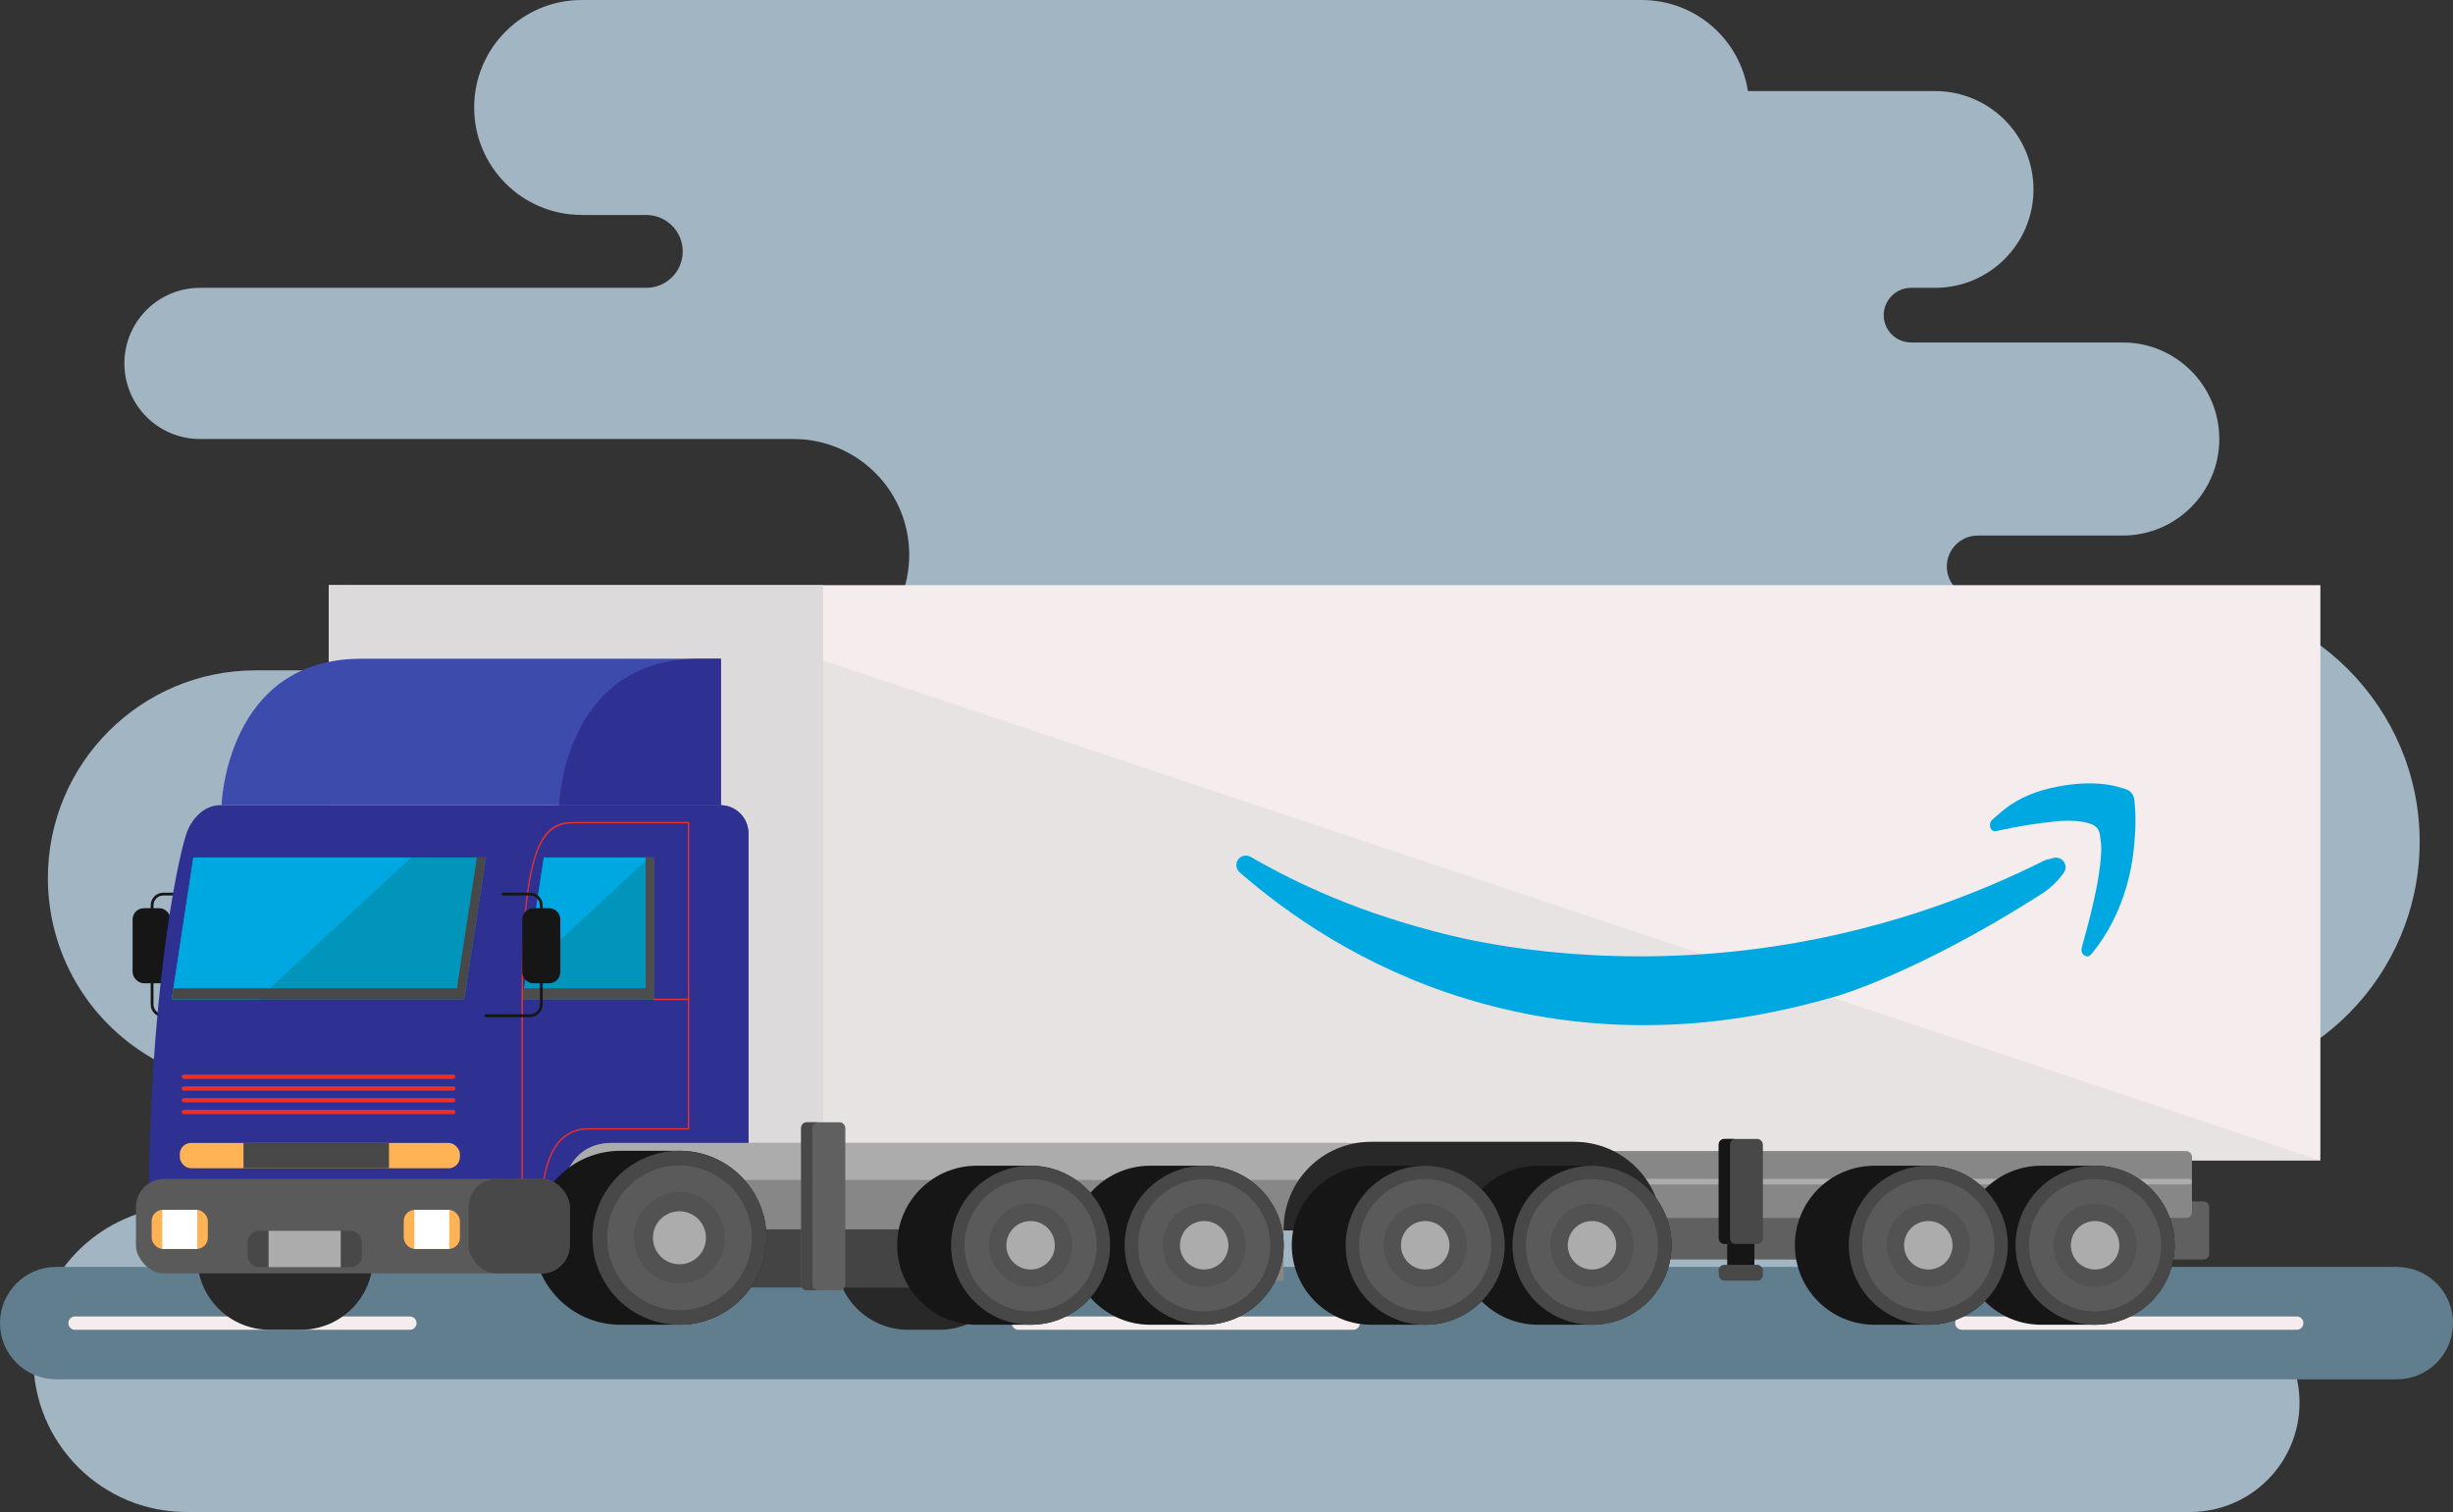 <?xml version="1.0" encoding="UTF-8"?>
<svg xmlns="http://www.w3.org/2000/svg" viewBox="0 0 693.18 427.27">
  <rect x="0" y="0" width="693.18" height="427.27" fill="#333333" stroke="none"/>
  <defs>
    <style>
      .cls-1 {
        fill: #ed2f2a;
      }

      .cls-1, .cls-2, .cls-3, .cls-4, .cls-5, .cls-6, .cls-7, .cls-8, .cls-9, .cls-10, .cls-11, .cls-12, .cls-13, .cls-14, .cls-15, .cls-16, .cls-17, .cls-18, .cls-19, .cls-20, .cls-21, .cls-22 {
        stroke-width: 0px;
      }

      .cls-2 {
        fill: #f5eced;
      }

      .cls-3 {
        fill: #4d4d4d;
      }

      .cls-4 {
        fill: #606060;
      }

      .cls-5 {
        fill: #0295bc;
      }

      .cls-6 {
        fill: #00a8e1;
      }

      .cls-23 {
        isolation: isolate;
      }

      .cls-7 {
        fill: #617e8e;
      }

      .cls-8 {
        fill: #ffb354;
      }

      .cls-9 {
        fill: #aec3d3;
        opacity: .9;
      }

      .cls-10 {
        fill: #5a5a5a;
      }

      .cls-11 {
        fill: #161616;
      }

      .cls-12 {
        fill: #2e3191;
      }

      .cls-13 {
        fill: #fff;
      }

      .cls-14 {
        fill: #484848;
      }

      .cls-15 {
        fill: #878787;
      }

      .cls-16, .cls-22 {
        fill: #dcdadb;
        mix-blend-mode: multiply;
      }

      .cls-17 {
        fill: #acacac;
      }

      .cls-18 {
        fill: #3d4bad;
      }

      .cls-19 {
        fill: #444;
      }

      .cls-20 {
        fill: #282828;
      }

      .cls-21 {
        fill: #525252;
      }

      .cls-22 {
        opacity: .5;
      }
    </style>
  </defs>
  <g class="cls-23">
    <g id="BACKGROUND">
      <g>
        <path class="cls-9" d="m588.06,365.49c-16.21,0-29.36-13.14-29.36-29.35s13.15-29.36,29.36-29.36h27.72c37.63-.54,67.98-31.19,67.98-68.96s-30.88-68.98-68.98-68.98h-55.89c-4.83,0-8.75-3.92-8.75-8.75s3.92-8.75,8.75-8.75h40.96c15.07,0,27.29-12.22,27.29-27.28s-12.22-27.28-27.29-27.28h-59.82c-4.26,0-7.72-3.46-7.72-7.72s3.46-7.72,7.72-7.72h6.8c15.35,0,27.8-12.45,27.8-27.8s-12.45-27.8-27.8-27.8h-52.9c-2.23-14.57-14.79-25.74-29.98-25.74H164.36c-16.77,0-30.37,13.6-30.37,30.37s13.6,30.37,30.37,30.37v.02h18.28c5.68,0,10.29,4.61,10.29,10.29s-4.61,10.29-10.29,10.29H56.51c-11.8,0-21.36,9.56-21.36,21.36s9.56,21.36,21.36,21.36h167.71c18.06,0,32.71,14.64,32.71,32.71s-14.64,32.71-32.71,32.71H86.44c-.24,0-.48-.03-.72-.04h-13.51c-32.41,0-58.68,26.28-58.68,58.69,0,23.18,13.44,43.21,32.95,52.75h26.68c11.14,0,20.18,9.03,20.18,20.17s-9.03,20.18-20.18,20.18h-26.68c-20.96,3.01-37.06,21.02-37.06,42.8,0,23.88,19.36,43.24,43.24,43.24h566.26c17.06,0,30.89-13.83,30.89-30.88s-13.83-30.89-30.89-30.89h-30.84Z"/>
        <g>
          <path class="cls-7" d="m693.18,373.9c0,8.77-7.11,15.88-15.88,15.88H15.88c-8.77,0-15.88-7.11-15.88-15.88h0c0-8.77,7.11-15.88,15.88-15.88h661.43c8.77,0,15.88,7.11,15.88,15.88h0Z"/>
          <g>
            <path class="cls-2" d="m117.72,373.9c0,1.04-.84,1.88-1.88,1.88H21.19c-1.04,0-1.88-.84-1.88-1.88h0c0-1.04.84-1.88,1.88-1.88h94.64c1.04,0,1.88.84,1.88,1.88h0Z"/>
            <path class="cls-2" d="m384.31,373.9c0,1.04-.84,1.88-1.88,1.88h-94.64c-1.04,0-1.88-.84-1.88-1.88h0c0-1.04.84-1.88,1.88-1.88h94.64c1.04,0,1.88.84,1.88,1.88h0Z"/>
            <path class="cls-2" d="m650.9,373.9c0,1.04-.84,1.88-1.88,1.88h-94.64c-1.04,0-1.88-.84-1.88-1.88h0c0-1.04.84-1.88,1.88-1.88h94.64c1.04,0,1.88.84,1.88,1.88h0Z"/>
          </g>
        </g>
      </g>
    </g>
    <g id="OBJECTS">
      <g>
        <g>
          <path class="cls-20" d="m265.45,334.92h-8.84c-11.28,0-20.43,9.14-20.43,20.43s9.15,20.43,20.43,20.43h8.84c11.28,0,20.43-9.15,20.43-20.43s-9.15-20.43-20.43-20.43Z"/>
          <path class="cls-20" d="m85.01,334.92h-8.84c-11.28,0-20.43,9.14-20.43,20.43s9.15,20.43,20.43,20.43h8.84c11.28,0,20.43-9.15,20.43-20.43s-9.15-20.43-20.43-20.43Z"/>
        </g>
        <g>
          <rect class="cls-2" x="92.92" y="165.36" width="562.78" height="162.59"/>
          <rect class="cls-16" x="92.92" y="165.36" width="139.71" height="162.59"/>
          <polygon class="cls-22" points="655.7 327.95 92.92 327.95 92.92 165.36 231.17 186.16 655.7 327.95"/>
        </g>
        <g>
          <path class="cls-11" d="m46.16,287.43h12.46c.22,0,.4-.18.4-.4s-.18-.4-.4-.4h-12.46c-1.54,0-2.79-1.25-2.79-2.79v-27.99c0-1.54,1.25-2.79,2.79-2.79h7.61c.22,0,.4-.18.4-.4s-.18-.4-.4-.4h-7.61c-1.97,0-3.58,1.61-3.58,3.58v27.99c0,1.98,1.61,3.58,3.58,3.58Z"/>
          <rect class="cls-11" x="37.47" y="256.65" width="10.78" height="21.22" rx="3.18" ry="3.18"/>
        </g>
        <g>
          <path class="cls-12" d="m211.49,342.91c0,4.39-3.56,7.96-7.96,7.96H49.99c-4.4,0-7.96-3.56-7.96-7.96,0-59.45,7.81-99.03,10.68-107.41,1.42-4.16,5.04-7.96,9.43-7.96h141.39c4.4,0,7.96,3.56,7.96,7.96v107.41Z"/>
          <path class="cls-12" d="m211.49,342.91v-107.41c0-4.39-3.56-7.96-7.96-7.96h-46.11c-4.4,0-8.01,3.8-9.43,7.96-2.87,8.38-10.68,47.96-10.68,107.41,0,4.39,3.56,7.96,7.96,7.96h58.26c4.4,0,7.96-3.56,7.96-7.96Z"/>
          <g>
            <polygon class="cls-5" points="48.53 282.41 131.18 282.41 137.31 242.31 54.63 242.31 48.53 282.41"/>
            <polygon class="cls-5" points="147.57 282.41 184.91 282.41 184.91 242.31 153.67 242.31 147.57 282.41"/>
          </g>
          <g>
            <polygon class="cls-6" points="54.63 242.31 48.53 282.41 72.84 282.41 116.19 242.31 54.63 242.31"/>
            <polygon class="cls-6" points="153.67 242.31 148.79 274.41 183.48 242.31 153.67 242.31"/>
          </g>
          <g>
            <polygon class="cls-14" points="134.76 242.31 129.11 279.28 49.01 279.28 48.53 282.41 131.18 282.41 137.31 242.31 134.76 242.31"/>
            <polygon class="cls-3" points="182.44 242.31 182.44 279.27 148.05 279.27 147.57 282.41 184.91 282.41 184.91 242.31 182.44 242.31"/>
          </g>
          <g>
            <rect class="cls-8" x="50.8" y="322.98" width="79.16" height="7.16" rx="3.18" ry="3.18"/>
            <rect class="cls-14" x="68.81" y="322.98" width="41.12" height="7.16"/>
          </g>
          <g>
            <path class="cls-1" d="m51.96,304.87h76.14c.33,0,.6-.27.6-.6s-.27-.6-.6-.6H51.96c-.33,0-.6.27-.6.6s.27.6.6.6Z"/>
            <path class="cls-1" d="m128.1,307H51.96c-.33,0-.6.27-.6.6s.27.6.6.6h76.14c.33,0,.6-.27.6-.6s-.27-.6-.6-.6Z"/>
            <path class="cls-1" d="m128.1,310.31H51.96c-.33,0-.6.27-.6.6s.27.6.6.6h76.14c.33,0,.6-.27.6-.6s-.27-.6-.6-.6Z"/>
            <path class="cls-1" d="m128.1,313.63H51.96c-.33,0-.6.27-.6.6s.27.6.6.6h76.14c.33,0,.6-.27.6-.6s-.27-.6-.6-.6Z"/>
          </g>
          <path class="cls-1" d="m194.56,232.26h-31.84c-3.99,0-7.81.54-10.65,7-3.17,7.24-4.71,21.35-4.71,43.16v64.08c0,.11.09.2.2.2h5.8c.11,0,.2-.09.2-.2,0-.03,0-.06-.02-.08-.11-1.09-1.58-16.71,4.72-23.76,2.05-2.29,4.73-3.46,7.97-3.46h28.32c.11,0,.2-.09.2-.2v-86.54c0-.11-.09-.2-.2-.2Zm-28.32,86.54c-3.36,0-6.14,1.21-8.27,3.59-6.19,6.93-5.02,21.9-4.83,23.9h-5.37v-63.88c0-46.09,6.48-49.76,14.96-49.76h31.64v49.56h-9.45c-.11,0-.2.09-.2.2s.09.2.2.2h9.45v36.19h-28.12Z"/>
        </g>
        <g>
          <path class="cls-11" d="m149.78,287.43h-12.46c-.22,0-.4-.18-.4-.4s.18-.4.4-.4h12.46c1.54,0,2.79-1.25,2.79-2.79v-27.99c0-1.54-1.25-2.79-2.79-2.79h-7.61c-.22,0-.4-.18-.4-.4s.18-.4.4-.4h7.61c1.98,0,3.58,1.61,3.58,3.58v27.99c0,1.98-1.61,3.58-3.58,3.58Z"/>
          <path class="cls-11" d="m150.75,256.65h4.41c1.76,0,3.18,1.43,3.18,3.18v14.86c0,1.76-1.43,3.18-3.18,3.18h-4.41c-1.76,0-3.18-1.43-3.18-3.18v-14.86c0-1.76,1.43-3.18,3.18-3.18Z"/>
        </g>
        <path class="cls-15" d="m380.53,347.41h-17.81v14.57h-189.64c-10.77,0-14.72-8.73-14.72-19.5h0c0-10.77,3.96-19.5,14.72-19.5h207.46v24.43Z"/>
        <path class="cls-17" d="m173.07,322.98c-10.77,0-14.72,8.73-14.72,19.5,0,1.81.12,3.56.36,5.23,1.17-8.23,5.41-14.27,14.36-14.27h272.28v-10.46H173.07Z"/>
        <rect class="cls-19" x="194.76" y="347.41" width="151.82" height="16.43" rx="1.59" ry="1.59"/>
        <g>
          <rect class="cls-4" x="226.4" y="317.14" width="12.47" height="47.49" rx="1.59" ry="1.59"/>
          <path class="cls-14" d="m229.58,363.04v-44.3c0-.88.71-1.59,1.59-1.59h-3.18c-.88,0-1.59.71-1.59,1.59v44.3c0,.88.71,1.59,1.59,1.59h3.18c-.88,0-1.59-.71-1.59-1.59Z"/>
        </g>
        <rect class="cls-4" x="445.35" y="339.49" width="178.95" height="16.43" rx="1.59" ry="1.59"/>
        <g>
          <path class="cls-11" d="m192,325.2h-16.67c-13.58,0-24.58,11-24.58,24.58s11.01,24.58,24.58,24.58h16.67c13.58,0,24.58-11.01,24.58-24.58s-11.01-24.58-24.58-24.58Z"/>
          <path class="cls-14" d="m216.58,349.78c0,13.58-11.01,24.58-24.58,24.58s-24.58-11.01-24.58-24.58,11.01-24.58,24.58-24.58,24.58,11,24.58,24.58Z"/>
          <path class="cls-10" d="m212.43,349.78c0,11.28-9.15,20.43-20.43,20.43s-20.43-9.15-20.43-20.43,9.15-20.43,20.43-20.43,20.43,9.15,20.43,20.43Z"/>
          <path class="cls-21" d="m204.87,349.78c0,7.11-5.76,12.87-12.87,12.87s-12.87-5.76-12.87-12.87,5.76-12.87,12.87-12.87,12.87,5.76,12.87,12.87Z"/>
          <path class="cls-17" d="m199.49,349.78c0,4.14-3.35,7.49-7.49,7.49s-7.49-3.36-7.49-7.49,3.35-7.49,7.49-7.49,7.49,3.35,7.49,7.49Z"/>
        </g>
        <g>
          <path class="cls-11" d="m340.28,329.42h-15.23c-12.41,0-22.47,10.06-22.47,22.47s10.06,22.47,22.47,22.47h15.23c12.41,0,22.47-10.06,22.47-22.47s-10.06-22.47-22.47-22.47Z"/>
          <path class="cls-14" d="m362.75,351.9c0,12.41-10.06,22.47-22.47,22.47s-22.47-10.06-22.47-22.47,10.06-22.47,22.47-22.47,22.47,10.06,22.47,22.47Z"/>
          <path class="cls-10" d="m358.96,351.9c0,10.31-8.36,18.68-18.68,18.68s-18.68-8.36-18.68-18.68,8.36-18.68,18.68-18.68,18.68,8.36,18.68,18.68Z"/>
          <path class="cls-21" d="m352.05,351.9c0,6.5-5.27,11.76-11.77,11.76s-11.77-5.27-11.77-11.76,5.27-11.77,11.77-11.77,11.77,5.27,11.77,11.77Z"/>
          <path class="cls-17" d="m347.13,351.9c0,3.78-3.07,6.85-6.85,6.85s-6.85-3.07-6.85-6.85,3.07-6.85,6.85-6.85,6.85,3.07,6.85,6.85Z"/>
        </g>
        <g>
          <path class="cls-11" d="m291.23,329.42h-15.23c-12.41,0-22.47,10.06-22.47,22.47s10.06,22.47,22.47,22.47h15.23c12.41,0,22.47-10.06,22.47-22.47s-10.06-22.47-22.47-22.47Z"/>
          <path class="cls-14" d="m313.7,351.9c0,12.41-10.06,22.47-22.47,22.47s-22.47-10.06-22.47-22.47,10.06-22.47,22.47-22.47,22.47,10.06,22.47,22.47Z"/>
          <path class="cls-10" d="m309.91,351.9c0,10.31-8.36,18.68-18.68,18.68s-18.68-8.36-18.68-18.68,8.36-18.68,18.68-18.68,18.68,8.36,18.68,18.68Z"/>
          <path class="cls-21" d="m303,351.9c0,6.5-5.27,11.76-11.77,11.76s-11.77-5.27-11.77-11.76,5.27-11.77,11.77-11.77,11.77,5.27,11.77,11.77Z"/>
          <path class="cls-17" d="m298.08,351.9c0,3.78-3.07,6.85-6.85,6.85s-6.85-3.07-6.85-6.85,3.07-6.85,6.85-6.85,6.85,3.07,6.85,6.85Z"/>
        </g>
        <g>
          <rect class="cls-15" x="433.44" y="325.28" width="185.98" height="18.88" rx="1.59" ry="1.59"/>
          <path class="cls-17" d="m619.42,333.92c0,.45-.36.81-.81.81h-186.49c-.45,0-.81-.36-.81-.81h0c0-.45.36-.81.81-.81h186.49c.45,0,.81.36.81.81h0Z"/>
        </g>
        <g>
          <rect class="cls-11" x="488.08" y="341.89" width="7.69" height="17.59"/>
          <rect class="cls-14" x="485.69" y="321.85" width="12.47" height="29.67" rx="1.59" ry="1.59"/>
          <path class="cls-11" d="m488.87,349.93v-26.49c0-.88.71-1.59,1.59-1.59h-3.18c-.88,0-1.59.71-1.59,1.59v26.49c0,.88.71,1.59,1.59,1.59h3.18c-.88,0-1.59-.71-1.59-1.59Z"/>
          <rect class="cls-14" x="485.69" y="357.42" width="12.47" height="4.48" rx="1.59" ry="1.59"/>
        </g>
        <g>
          <rect class="cls-10" x="38.41" y="333.16" width="122.58" height="26.68" rx="7.96" ry="7.96"/>
          <rect class="cls-14" x="132.4" y="333.16" width="28.6" height="26.68" rx="7.96" ry="7.96"/>
          <rect class="cls-14" x="69.98" y="347.8" width="32.26" height="10.29" rx="3.18" ry="3.18"/>
          <rect class="cls-8" x="114.09" y="341.87" width="15.87" height="11.07" rx="3.18" ry="3.18"/>
          <rect class="cls-17" x="75.9" y="347.8" width="20.4" height="10.29"/>
          <rect class="cls-13" x="117.09" y="341.88" width="9.88" height="11.05"/>
          <rect class="cls-8" x="42.86" y="341.87" width="15.87" height="11.07" rx="3.18" ry="3.18"/>
          <rect class="cls-13" x="45.86" y="341.88" width="9.88" height="11.05"/>
        </g>
        <path class="cls-20" d="m362.72,347.71v-.34c0-13.65,11.06-24.71,24.71-24.71h57.46c13.65,0,24.71,11.06,24.71,24.71v.34h-106.89Z"/>
        <g>
          <path class="cls-18" d="m62.6,227.54s1.25-41.39,39.52-41.39h101.6v41.39H62.6Z"/>
          <path class="cls-12" d="m197.49,186.16c-38.28,0-39.52,41.39-39.52,41.39h45.74v-41.39h-6.22Z"/>
        </g>
        <g>
          <path class="cls-11" d="m449.87,329.42h-15.23c-12.41,0-22.47,10.06-22.47,22.47s10.06,22.47,22.47,22.47h15.23c12.41,0,22.47-10.06,22.47-22.47s-10.06-22.47-22.47-22.47Z"/>
          <circle class="cls-14" cx="449.87" cy="351.9" r="22.47"/>
          <path class="cls-10" d="m468.55,351.9c0,10.31-8.36,18.68-18.68,18.68s-18.68-8.36-18.68-18.68,8.36-18.68,18.68-18.68,18.68,8.36,18.68,18.68Z"/>
          <path class="cls-21" d="m461.64,351.9c0,6.5-5.27,11.76-11.77,11.76s-11.77-5.27-11.77-11.76,5.27-11.77,11.77-11.77,11.77,5.27,11.77,11.77Z"/>
          <path class="cls-17" d="m456.72,351.9c0,3.78-3.07,6.85-6.85,6.85s-6.85-3.07-6.85-6.85,3.07-6.85,6.85-6.85,6.85,3.07,6.85,6.85Z"/>
        </g>
        <g>
          <path class="cls-11" d="m402.74,329.42h-15.23c-12.41,0-22.47,10.06-22.47,22.47s10.06,22.47,22.47,22.47h15.23c12.41,0,22.47-10.06,22.47-22.47s-10.06-22.47-22.47-22.47Z"/>
          <circle class="cls-14" cx="402.74" cy="351.9" r="22.47"/>
          <path class="cls-10" d="m421.42,351.9c0,10.31-8.36,18.68-18.68,18.68s-18.68-8.36-18.68-18.68,8.36-18.68,18.68-18.68,18.68,8.36,18.68,18.68Z"/>
          <path class="cls-21" d="m414.51,351.9c0,6.5-5.27,11.76-11.77,11.76s-11.77-5.27-11.77-11.76,5.27-11.77,11.77-11.77,11.77,5.27,11.77,11.77Z"/>
          <path class="cls-17" d="m409.59,351.9c0,3.78-3.07,6.85-6.85,6.85s-6.85-3.07-6.85-6.85,3.07-6.85,6.85-6.85,6.85,3.07,6.85,6.85Z"/>
        </g>
        <g>
          <path class="cls-11" d="m592.04,329.42h-15.23c-12.41,0-22.47,10.06-22.47,22.47s10.06,22.47,22.47,22.47h15.23c12.41,0,22.47-10.06,22.47-22.47s-10.06-22.47-22.47-22.47Z"/>
          <circle class="cls-14" cx="592.04" cy="351.9" r="22.47"/>
          <path class="cls-10" d="m610.72,351.9c0,10.31-8.36,18.68-18.68,18.68s-18.68-8.36-18.68-18.68,8.36-18.68,18.68-18.68,18.68,8.36,18.68,18.68Z"/>
          <path class="cls-21" d="m603.8,351.9c0,6.5-5.27,11.76-11.77,11.76s-11.76-5.27-11.76-11.76,5.27-11.77,11.76-11.77,11.77,5.27,11.77,11.77Z"/>
          <path class="cls-17" d="m598.89,351.9c0,3.78-3.06,6.85-6.85,6.85s-6.85-3.07-6.85-6.85,3.06-6.85,6.85-6.85,6.85,3.07,6.85,6.85Z"/>
        </g>
        <g>
          <path class="cls-11" d="m544.91,329.42h-15.23c-12.41,0-22.47,10.06-22.47,22.47s10.06,22.47,22.47,22.47h15.23c12.41,0,22.47-10.06,22.47-22.47s-10.06-22.47-22.47-22.47Z"/>
          <circle class="cls-14" cx="544.91" cy="351.9" r="22.47"/>
          <path class="cls-10" d="m563.59,351.9c0,10.31-8.36,18.68-18.68,18.68s-18.68-8.36-18.68-18.68,8.36-18.68,18.68-18.68,18.68,8.36,18.68,18.68Z"/>
          <path class="cls-21" d="m556.67,351.9c0,6.5-5.27,11.76-11.76,11.76s-11.77-5.27-11.77-11.76,5.27-11.77,11.77-11.77,11.76,5.27,11.76,11.77Z"/>
          <path class="cls-17" d="m551.76,351.9c0,3.78-3.06,6.85-6.85,6.85s-6.85-3.07-6.85-6.85,3.06-6.85,6.85-6.85,6.85,3.07,6.85,6.85Z"/>
        </g>
      </g>
      <g>
        <path class="cls-6" d="m351.72,241.81c.59-.08,1.19.03,1.7.33,13.35,7.68,30.98,15.99,56.16,22.13,6.73,1.64,40.32,9.51,84.65,4.13,36-4.37,64.46-15.69,83.54-25.26.18-.09.35-.15.54-.2.68-.17,1.35-.33,2.03-.5,2.42-.6,4.3,2.13,2.86,4.17-.35.5-.74,1.01-1.17,1.52-2.18,2.6-4.42,4.05-5.35,4.64-35.16,22.42-57.9,28.81-57.9,28.81-14.89,4.18-55.56,15.61-104.41.69-29.62-9.04-50.93-24.32-64.08-35.77-1.74-1.52-.88-4.38,1.41-4.7h0Z"/>
        <path class="cls-6" d="m581.4,232.07c-5.48.5-11.05,1.43-16.59,2.63-.77.17-1.63.49-2.19-.47-.47-.8-.38-1.94.43-2.65,1.6-1.4,3.19-2.84,4.94-4.03,4.73-3.22,10.07-4.79,15.67-5.64,4.24-.65,8.49-.78,12.72-.04,1.43.25,2.84.66,4.23,1.1,1.5.48,2.34,1.56,2.53,3.14.53,4.63.32,9.26-.17,13.88-.77,7.18-2.7,14.02-5.97,20.46-1.58,3.11-3.46,6.02-5.65,8.73-.88,1.08-1.38,1.28-2.11.92-.94-.47-1.23-1.28-.9-2.55.85-3.21,1.78-6.41,2.55-9.64,1.39-5.82,2.67-11.67,2.89-17.67.05-1.47-.17-2.97-.4-4.43-.24-1.55-1.21-2.54-2.71-3.03-2.54-.82-5.15-.93-7.79-.81-.44.02-.87.05-1.48.09Z"/>
      </g>
    </g>
  </g>
</svg>